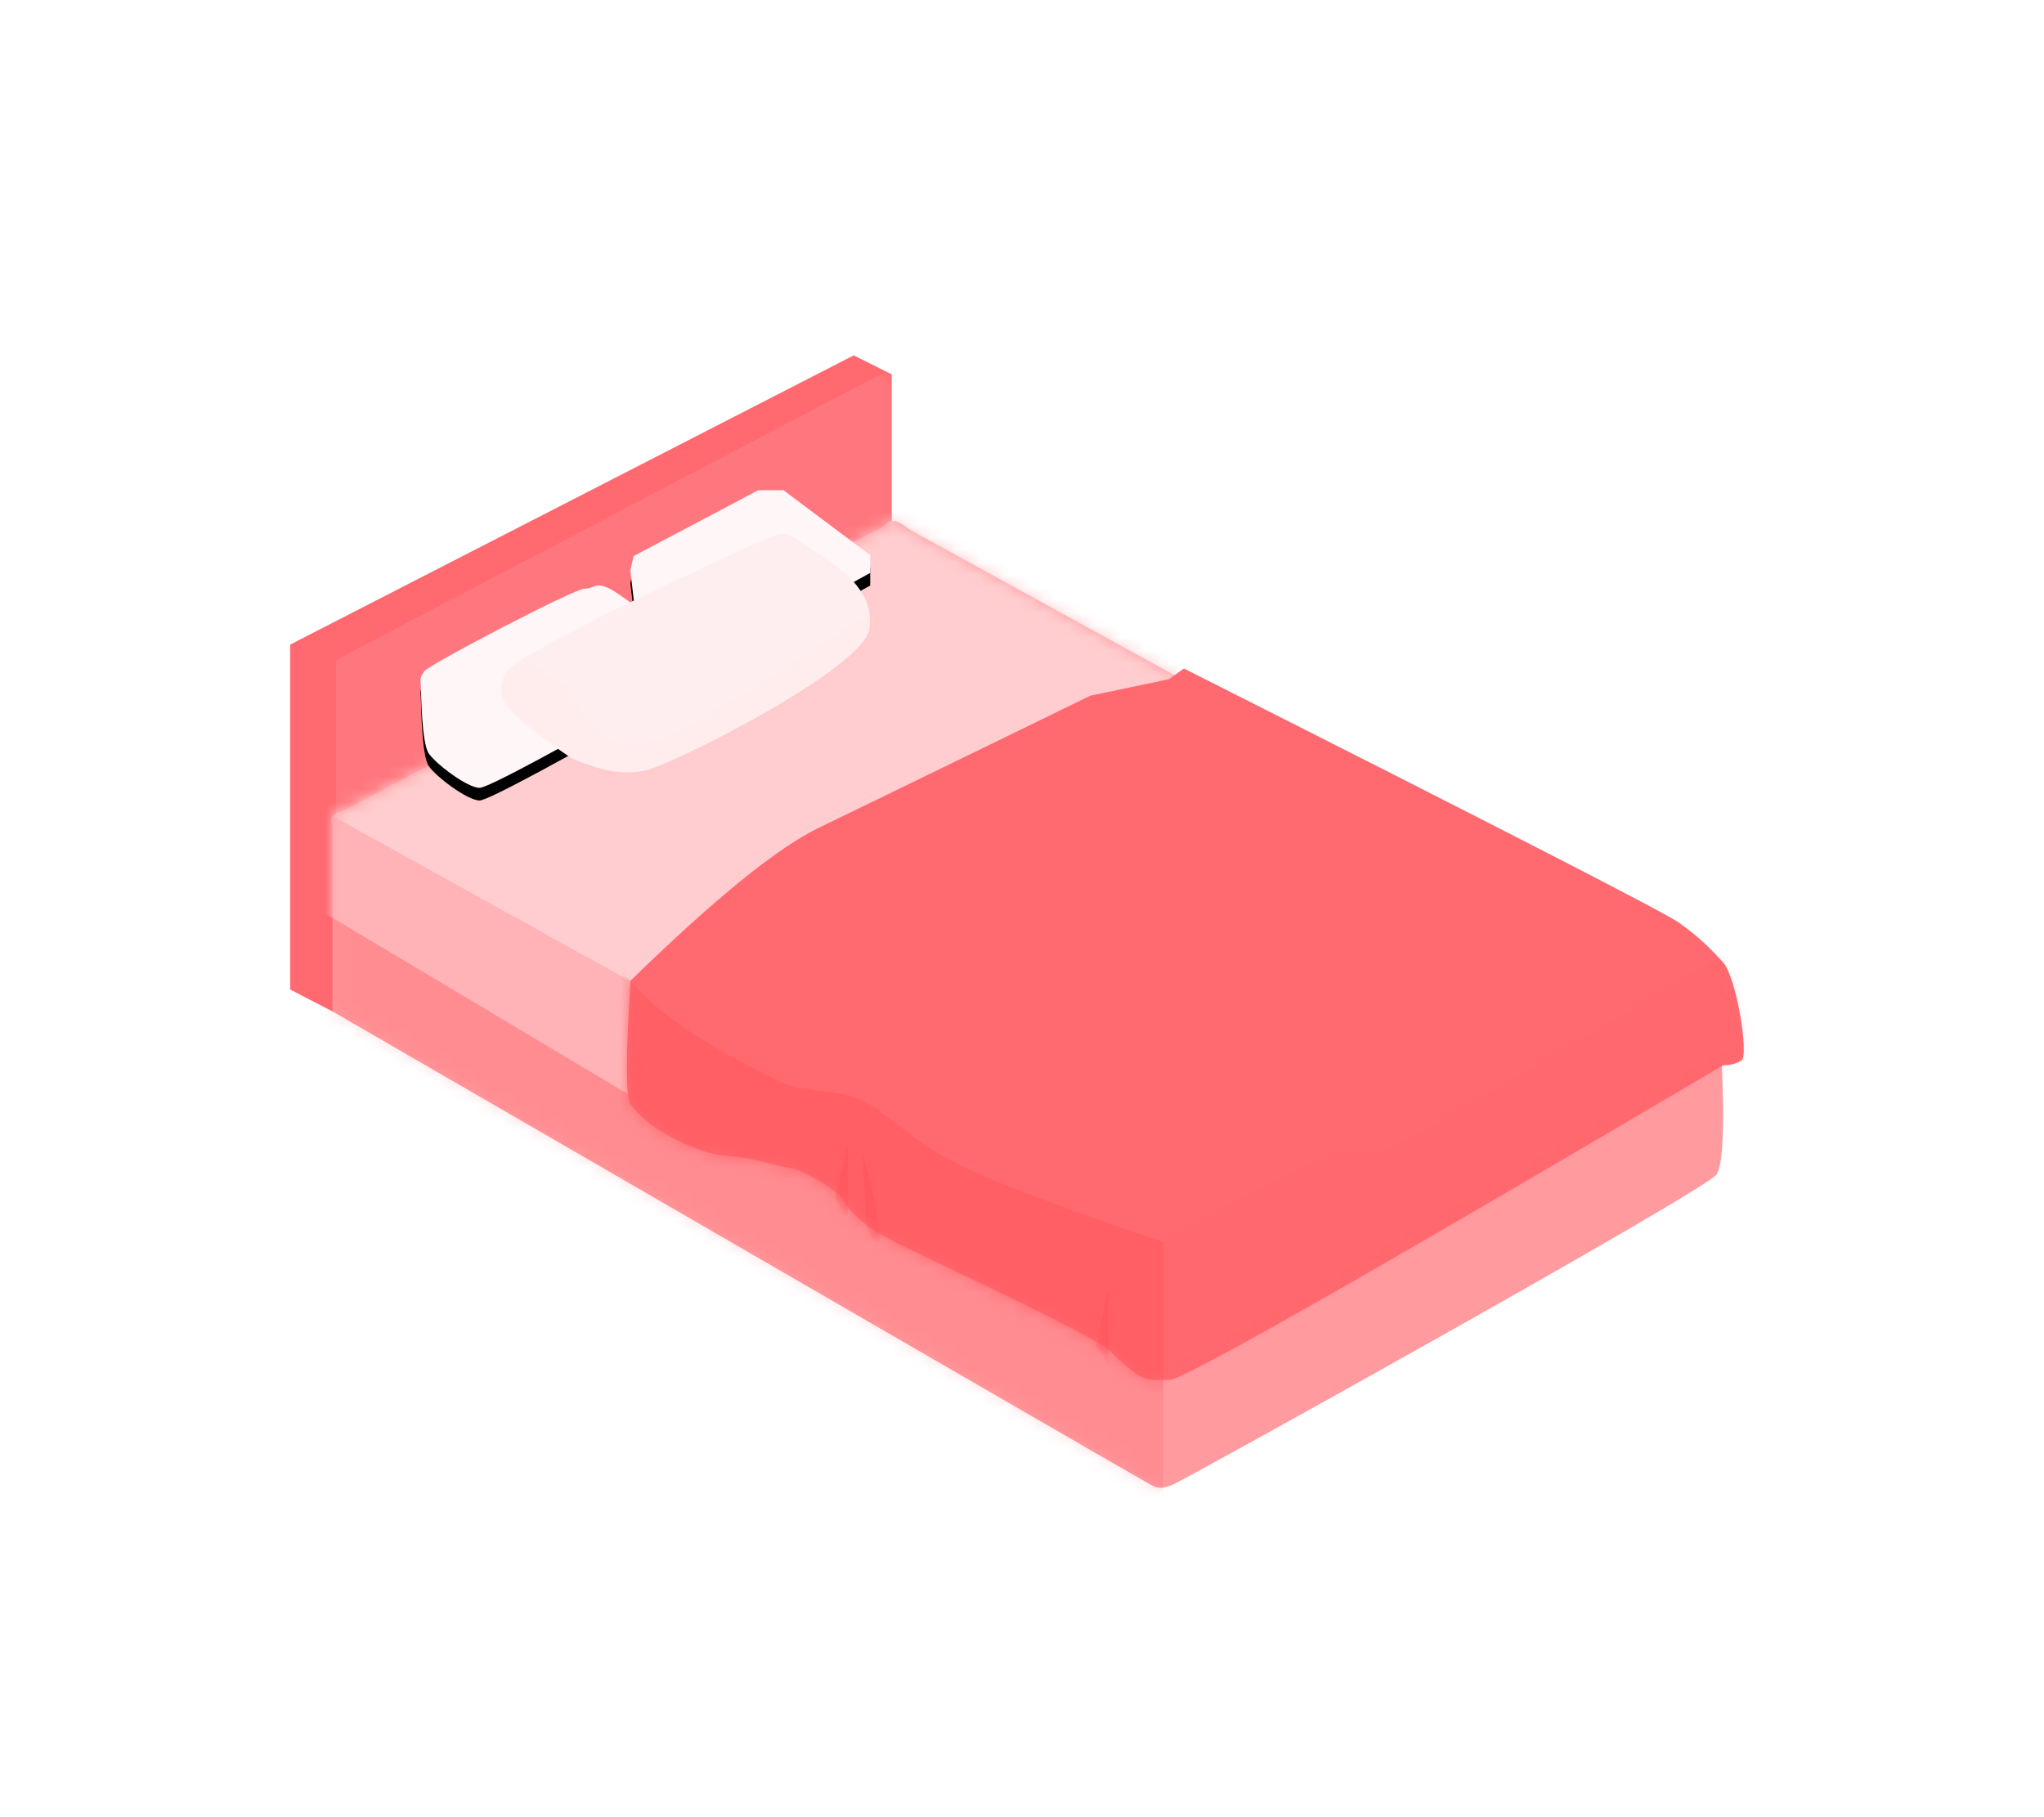 <svg xmlns="http://www.w3.org/2000/svg" xmlns:xlink="http://www.w3.org/1999/xlink" width="162" height="144" viewBox="0 0 162 144">
    <defs>
        <path id="a" d="M0 50.414V23.077L44.664.16l3.014 1.514v11.61L34.06 37.662 3.355 52.15z"/>
        <path id="c" d="M65.033 76.655c.486.24.746.291 1.57 0 .825-.29 42.128-23.242 43.187-24.616.705-.915.705-6.238 0-15.969L45.912.96c-.602-.482-1.04-.723-1.316-.723-.274 0-.572.156-.892.468L.793 23.279c-.329.035-.556.154-.681.357-.125.203-.125.451 0 .745v14.724c42.957 24.873 64.598 37.39 64.921 37.55z"/>
        <path id="e" d="M.298 34.531c-.391-.594-.391-3.85 0-9.769 6.656-6.489 11.633-10.53 14.934-12.123 2.505-1.21 7.237-3.51 14.198-6.9l7.301-3.56L42.95.877l1.204-.854c25.069 12.649 38.14 19.358 39.214 20.127 1.61 1.155 2.45 1.984 3.516 3.162 1.066 1.178 2.068 7.39 1.462 7.772-.404.254-.891.383-1.462.386C58.721 48.09 44.096 56.399 43.01 56.399c-1.629 0-1.655.004-2.141-.199-.487-.202-1.524-1.029-2.651-2.156-1.128-1.127-15.956-8.02-16.983-8.567-1.027-.547-2.184-1.189-3.215-2.2-1.031-1.01-.544-1.354-2.787-2.651-2.244-1.298-1.753-.767-4.397-1.502S7.693 38.995 5 37.864c-1.116-.47-2.014-.97-2.725-1.457-1.004-.689-1.634-1.354-1.977-1.876z"/>
        <path id="h" d="M10.353 26.349c-.032-.577-.098-.607.265-1.145.364-.537 11.89-6.554 12.707-6.554.818 0 .818-.582 1.991 0 .783.388 3.075 2.104 6.878 5.149v1.405c-10.81 6.152-16.537 9.228-17.182 9.228-.969 0-3.458-1.886-4.03-2.725-.573-.839-.596-4.781-.629-5.358z"/>
        <filter id="g" width="228%" height="274.6%" x="-64%" y="-81%" filterUnits="objectBoundingBox">
            <feOffset dy="1" in="SourceAlpha" result="shadowOffsetOuter1"/>
            <feGaussianBlur in="shadowOffsetOuter1" result="shadowBlurOuter1" stdDeviation="4.5"/>
            <feColorMatrix in="shadowBlurOuter1" values="0 0 0 0 0 0 0 0 0 0.31 0 0 0 0 0.322 0 0 0 0.2 0"/>
        </filter>
        <path id="j" d="M26.956 17.207l.265-1.144 9.88-5.218h1.992l6.877 5.15V17.4l-14.356 7.89-4.03-2.724z"/>
        <filter id="i" width="247.3%" height="293.8%" x="-73.6%" y="-90%" filterUnits="objectBoundingBox">
            <feOffset dy="1" in="SourceAlpha" result="shadowOffsetOuter1"/>
            <feGaussianBlur in="shadowOffsetOuter1" result="shadowBlurOuter1" stdDeviation="4.5"/>
            <feColorMatrix in="shadowBlurOuter1" values="0 0 0 0 0 0 0 0 0 0.31 0 0 0 0 0.322 0 0 0 0.2 0"/>
        </filter>
        <filter id="k" width="233.3%" height="310.5%" x="-66.7%" y="-105.3%" filterUnits="objectBoundingBox">
            <feOffset dy="1" in="SourceAlpha" result="shadowOffsetOuter1"/>
            <feGaussianBlur in="shadowOffsetOuter1" result="shadowBlurOuter1" stdDeviation="4.5"/>
            <feColorMatrix in="shadowBlurOuter1" result="shadowMatrixOuter1" values="0 0 0 0 0 0 0 0 0 0.31 0 0 0 0 0.322 0 0 0 0.2 0"/>
            <feMerge>
                <feMergeNode in="shadowMatrixOuter1"/>
                <feMergeNode in="SourceGraphic"/>
            </feMerge>
        </filter>
        <path id="l" d="M.435 11.045C1.228 9.396 19.847.898 21.323.302c1.477-.596 1.503-.32 3.412.926 1.908 1.247 5.008 3.155 4.55 6.277-.457 3.122-14.779 10.309-17.342 11.123-1.71.542-3.794.26-6.255-.844a38.257 38.257 0 0 1-3.765-2.83C.2 13.48-.357 12.695.435 11.045z"/>
    </defs>
    <g fill="none" fill-rule="evenodd" transform="translate(23 28)">
        <mask id="b" fill="#fff">
            <use xlink:href="#a"/>
        </mask>
        <use fill="#FF696F" xlink:href="#a"/>
        <path fill="#FFEEEF" d="M3.624 39.702V24.31L47.83 1.121l1.59 16.846z" mask="url(#b)" opacity=".334"/>
        <ellipse cx="39.03" cy="29.991" fill="#2C1C0B" stroke="#979797" stroke-width=".5" rx="1" ry="1"/>
        <g transform="translate(3.243 13.045)">
            <mask id="d" fill="#fff">
                <use xlink:href="#c"/>
            </mask>
            <use fill="#FF9B9F" xlink:href="#c"/>
            <path fill="#FFCDCF" d="M67.317 11.697L45.928-2.517-1.468 22.741v8.008l27.403 16.345L57.577 26.8z" mask="url(#d)"/>
            <path fill="#FF595F" d="M65.956 78.423V60.109L-1.468 22.741l-2.856 18.94L3.84 53.13l45.476 18.825 16.64 6.468z" mask="url(#d)" opacity=".468"/>
            <path fill="#FF5C62" d="M23.732 36.668c-.886 4.595-1.155 7.641-.807 9.138.522 2.244 1.174 3.214 3.445 4.37 2.27 1.154 4.93 1.154 7.975 2.082 3.046.927 1.706-.202 4.001 1.4 2.295 1.604-.316 1.305 4.731 4.01 5.047 2.706 6.235 3.39 10.331 5.387 4.097 1.997 5.725 3.038 8.098 4.342 2.373 1.304 3.281.93 4.45.93.808 0 3.266-1.449 7.374-4.345l-18.104-4.828-31.405-22.39-.089-.096z" mask="url(#d)" opacity=".171"/>
        </g>
        <g transform="translate(26.678 24.95)">
            <mask id="f" fill="#fff">
                <use xlink:href="#e"/>
            </mask>
            <use fill="#FF696F" xlink:href="#e"/>
            <path fill="#FF595F" d="M-.624 23.572c1.915 2.992 6.225 6.084 12.93 9.277 1.395.664 4.49.582 6.178 1.335 1.902.848 3.967 3.182 7.397 4.94 2.859 1.465 8.405 3.584 16.64 6.357v15.277L-3.235 35l2.612-11.428z" mask="url(#f)" opacity=".798"/>
            <path fill="#FF595F" d="M38.19 55.122V49.03l-1.021 4.642zM17.513 42.855v-5.183l-1.01 4.265c.673 1.785 1.01 2.091 1.01.918zM20.022 45.065c0-1.174-.455-3.439-1.366-6.795l.354 5.876c.675 1.786 1.012 2.092 1.012.919z" mask="url(#f)"/>
            <path fill="#FF595F" d="M42.522 45.481v15.277l47.983-30.605-3.579-7.47C69.696 32.938 60.54 38.23 59.456 38.56c-1.627.495-1.975-.429-4.809.564-1.889.661-5.93 2.78-12.125 6.357z" mask="url(#f)" opacity=".3"/>
        </g>
        <use fill="#000" filter="url(#g)" xlink:href="#h"/>
        <use fill="#FFF6F7" xlink:href="#h"/>
        <g>
            <use fill="#000" filter="url(#i)" xlink:href="#j"/>
            <use fill="#FFF6F7" xlink:href="#j"/>
        </g>
        <g filter="url(#k)" transform="translate(16.629 13.305)">
            <mask id="m" fill="#fff">
                <use xlink:href="#l"/>
            </mask>
            <use fill="#FFEEEF" xlink:href="#l"/>
            <path fill="#FFACAF" d="M1.188 9.448l4.174 2.718c1.825 3.732 4.02 5.176 6.58 4.334 2.562-.842 8.605-4.43 18.13-10.765l1.328 3.63-19.457 10.821-8.244-.847L.08 14.587l-1.712-2.583 2.819-2.556z" mask="url(#m)" opacity=".131"/>
        </g>
    </g>
</svg>
